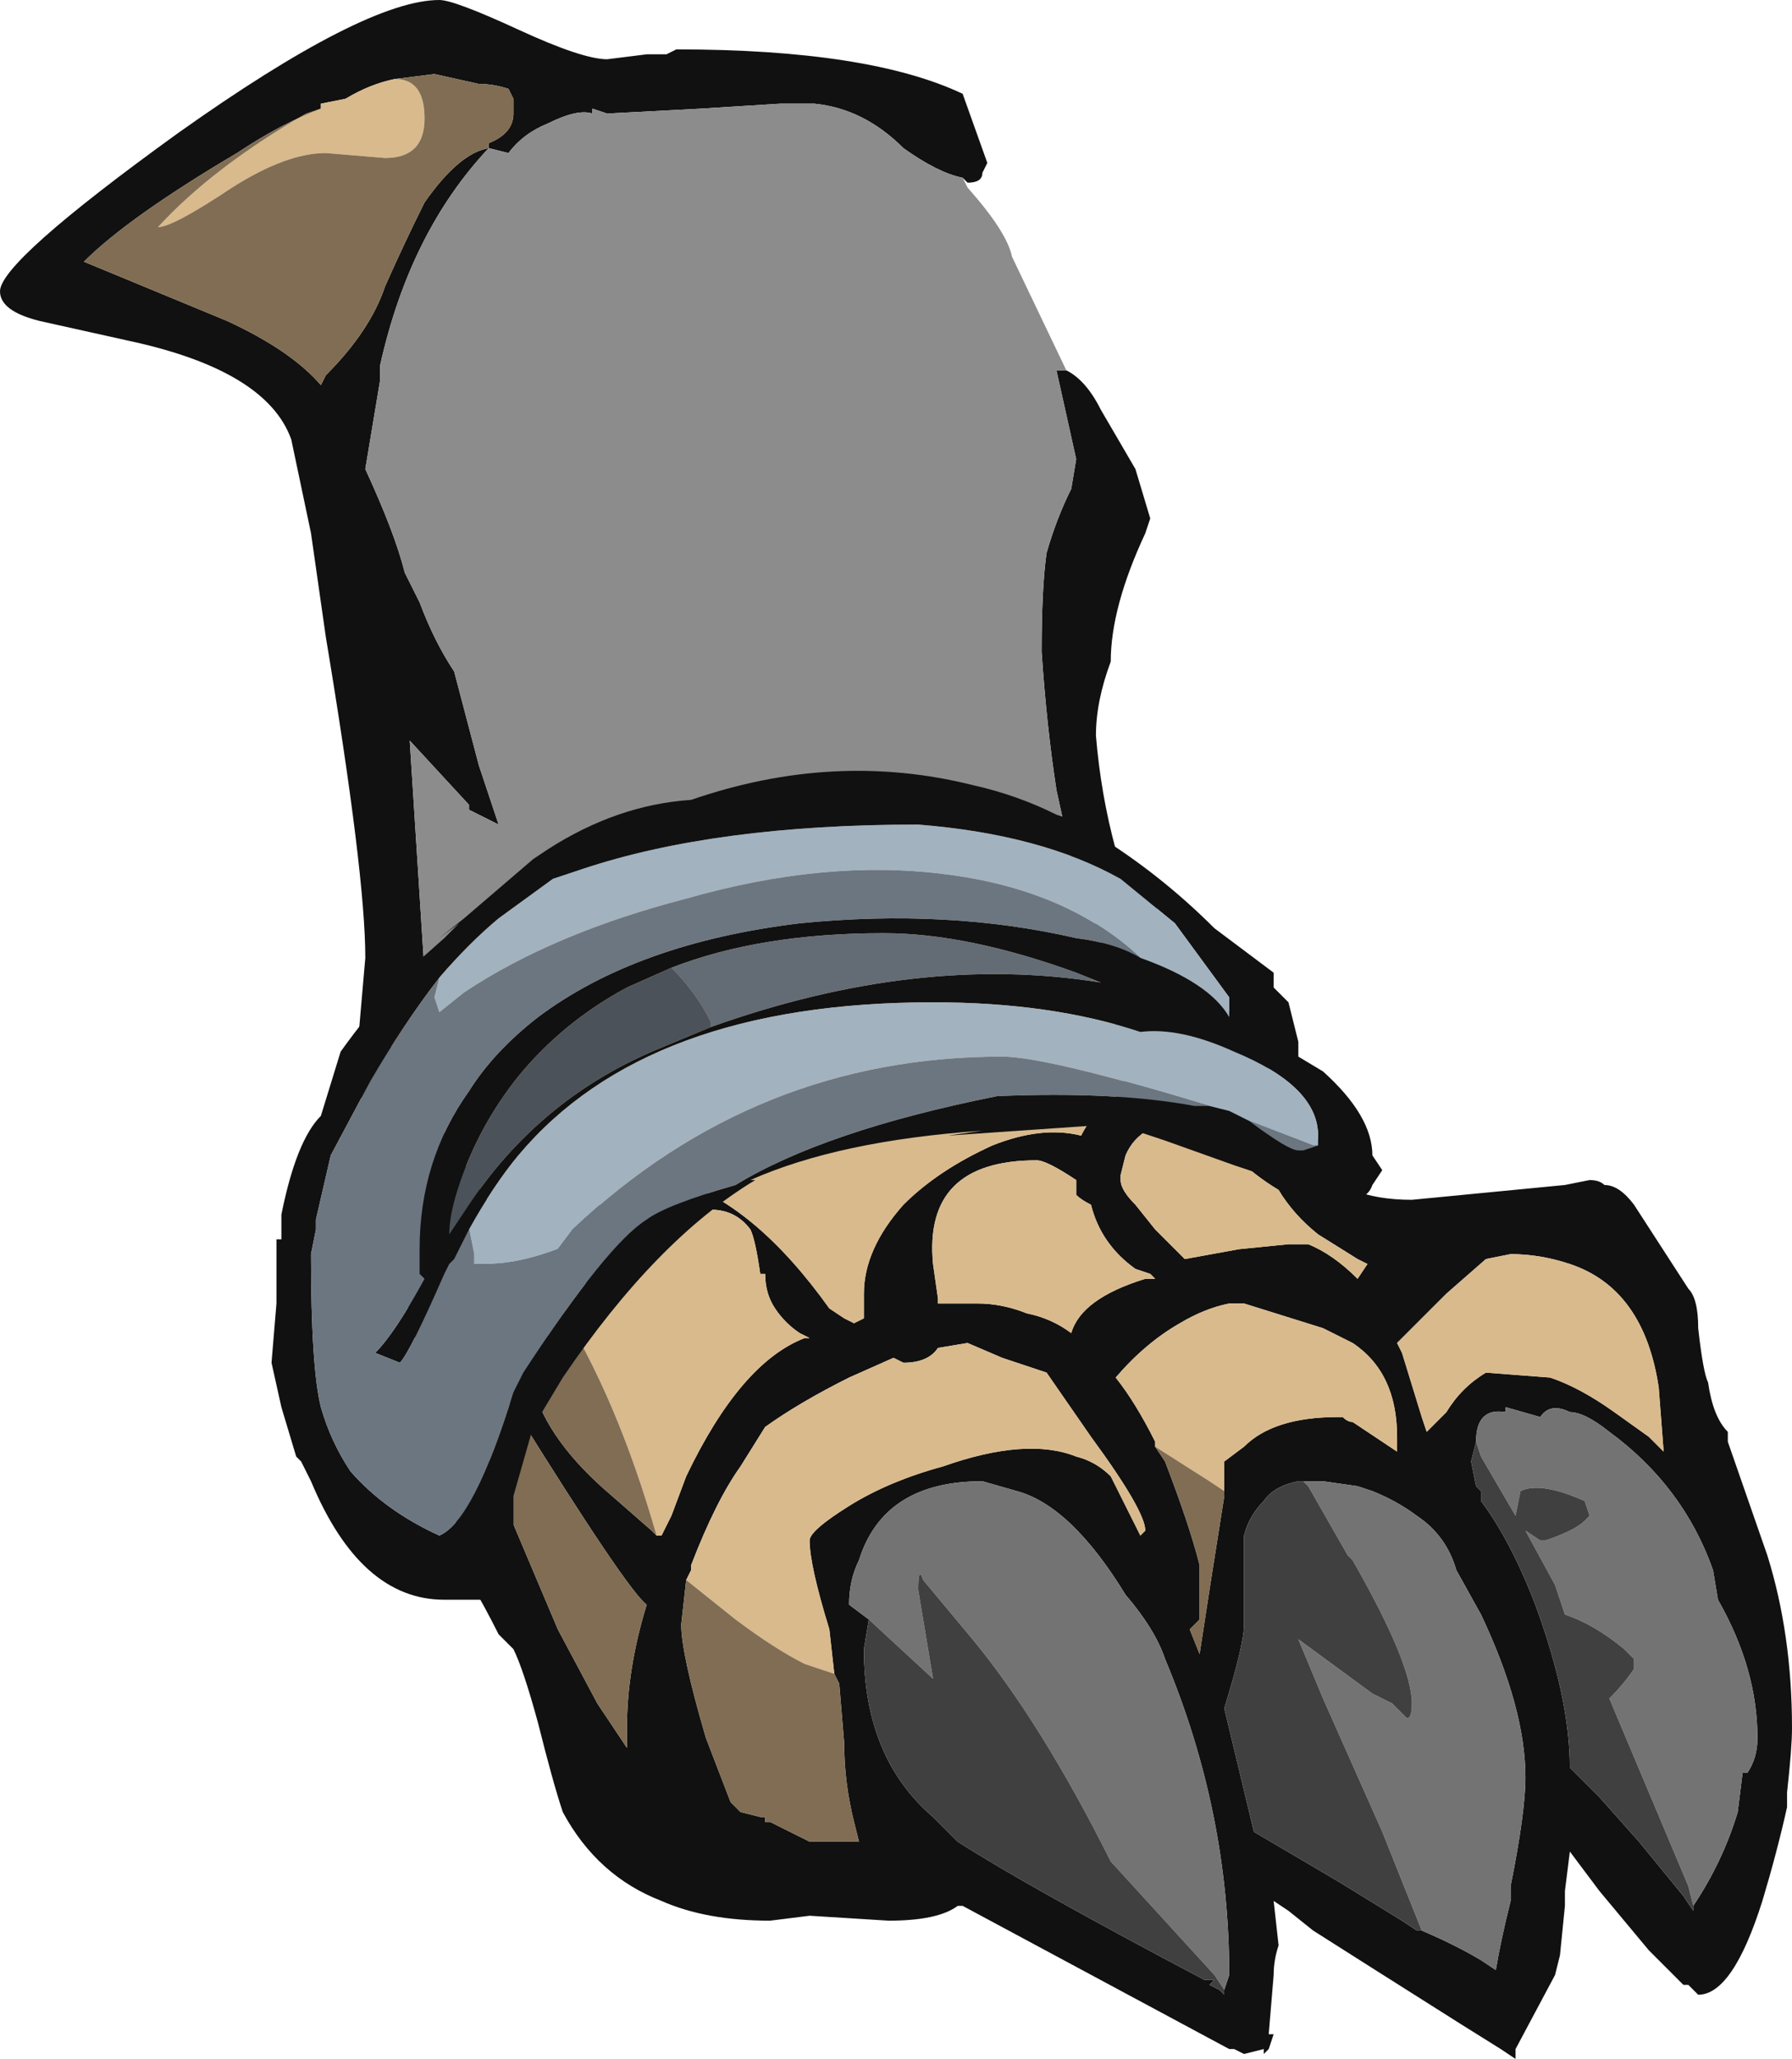 <?xml version="1.0" encoding="UTF-8" standalone="no"?>
<svg xmlns:ffdec="https://www.free-decompiler.com/flash" xmlns:xlink="http://www.w3.org/1999/xlink" ffdec:objectType="frame" height="145.95px" width="127.05px" xmlns="http://www.w3.org/2000/svg">
  <g transform="matrix(1.0, 0.0, 0.0, 1.0, 59.5, 133.7)">
    <use ffdec:characterId="53" height="20.85" transform="matrix(7.0, 0.0, 0.0, 7.0, -59.5, -133.7)" width="18.15" xlink:href="#shape0"/>
  </g>
  <defs>
    <g id="shape0" transform="matrix(1.0, 0.0, 0.0, 1.0, 8.5, 19.1)">
      <path d="M2.35 -10.4 L2.65 -9.6 -0.6 -10.35 2.35 -10.4" fill="#cccccc" fill-rule="evenodd" stroke="none"/>
      <path d="M2.3 -15.35 Q2.5 -15.25 2.65 -14.95 L3.0 -14.35 3.15 -13.85 3.1 -13.7 Q2.75 -12.95 2.75 -12.4 2.6 -12.0 2.6 -11.65 2.65 -11.05 2.8 -10.5 L5.2 -7.05 Q5.45 -6.95 5.8 -6.95 L7.35 -7.1 7.6 -7.15 Q7.7 -7.15 7.75 -7.1 7.9 -7.1 8.05 -6.9 L8.6 -6.05 Q8.7 -5.95 8.7 -5.65 8.75 -5.2 8.8 -5.1 8.85 -4.75 9.0 -4.6 L9.0 -4.5 9.4 -3.35 Q9.65 -2.55 9.65 -1.6 9.65 -1.4 9.6 -0.95 L9.6 -0.8 Q9.5 -0.35 9.35 0.15 9.05 1.1 8.7 1.1 L8.6 1.0 8.55 1.0 8.2 0.65 7.7 0.05 7.4 -0.35 7.35 0.05 7.35 0.2 7.3 0.7 7.25 0.9 6.85 1.65 6.85 1.75 6.7 1.65 6.3 1.4 Q5.35 0.8 4.8 0.45 L4.55 0.25 4.4 0.15 4.45 0.6 Q4.4 0.75 4.4 0.9 L4.35 1.5 4.4 1.5 4.35 1.65 4.3 1.7 4.3 1.65 4.1 1.7 4.0 1.65 3.95 1.65 1.25 0.2 1.2 0.2 Q1.0 0.35 0.5 0.35 L-0.3 0.3 -0.7 0.35 Q-1.35 0.35 -1.8 0.15 -2.45 -0.1 -2.8 -0.75 -2.9 -1.05 -3.05 -1.65 -3.2 -2.2 -3.3 -2.4 L-3.45 -2.55 Q-3.6 -2.85 -3.75 -3.1 L-4.9 -8.25 -4.8 -9.4 Q-4.8 -10.25 -5.2 -12.65 L-5.35 -13.7 -5.55 -14.65 Q-5.8 -15.35 -7.2 -15.65 L-8.1 -15.85 Q-8.5 -15.95 -8.5 -16.15 -8.5 -16.45 -6.7 -17.75 -4.8 -19.1 -4.05 -19.1 -3.9 -19.1 -3.25 -18.8 -2.6 -18.5 -2.35 -18.5 L-1.95 -18.55 -1.75 -18.55 -1.65 -18.6 Q0.3 -18.6 1.25 -18.15 L1.5 -17.45 1.45 -17.35 Q1.45 -17.25 1.3 -17.25 L1.25 -17.3 Q1.0 -17.35 0.65 -17.6 0.25 -18.0 -0.25 -18.05 L-0.6 -18.05 -1.4 -18.0 -2.35 -17.95 -2.5 -18.0 -2.5 -17.95 Q-2.65 -18.0 -2.95 -17.85 -3.2 -17.75 -3.35 -17.55 L-3.55 -17.6 Q-4.35 -16.75 -4.65 -15.4 L-4.65 -15.25 -4.8 -14.35 Q-4.5 -13.7 -4.4 -13.3 L-4.25 -13.0 Q-4.1 -12.6 -3.9 -12.3 L-3.65 -11.35 -3.45 -10.75 Q-3.65 -10.85 -3.75 -10.9 L-3.75 -10.95 -4.35 -11.6 -4.2 -9.25 -4.6 -8.6 -3.35 -6.6 -1.65 -7.15 Q-0.85 -6.9 -0.1 -5.85 L0.05 -5.75 0.15 -5.7 0.25 -5.75 0.25 -6.0 Q0.25 -6.45 0.65 -6.9 1.0 -7.25 1.55 -7.5 2.05 -7.7 2.45 -7.6 2.6 -7.9 2.9 -8.05 L2.65 -9.6 2.35 -10.4 Q2.3 -10.65 2.2 -11.1 2.1 -11.75 2.05 -12.5 2.05 -13.15 2.1 -13.5 2.2 -13.85 2.35 -14.15 L2.4 -14.45 2.2 -15.35 2.3 -15.35 M2.85 -7.15 Q2.85 -7.05 3.0 -6.9 L3.2 -6.65 3.5 -6.35 4.05 -6.45 4.55 -6.5 4.75 -6.5 Q5.0 -6.4 5.25 -6.15 L5.35 -6.3 5.25 -6.35 4.85 -6.6 Q4.6 -6.8 4.45 -7.05 4.2 -7.2 4.0 -7.4 L3.55 -7.75 Q3.05 -7.75 2.9 -7.4 L2.85 -7.2 2.85 -7.15 M2.0 -7.35 Q0.85 -7.35 0.95 -6.3 L1.0 -5.95 1.0 -5.9 1.4 -5.9 Q1.65 -5.9 1.9 -5.8 2.15 -5.75 2.35 -5.6 2.45 -5.95 3.1 -6.15 L3.2 -6.15 3.15 -6.2 3.0 -6.25 Q2.65 -6.5 2.55 -6.9 2.45 -6.95 2.4 -7.0 L2.4 -7.15 Q2.1 -7.35 2.0 -7.35 M3.9 -4.0 L3.9 -4.3 4.1 -4.45 Q4.4 -4.75 5.05 -4.75 L5.1 -4.75 Q5.15 -4.7 5.2 -4.7 L5.65 -4.4 5.65 -4.55 Q5.65 -5.2 5.2 -5.5 L4.9 -5.65 4.1 -5.9 3.95 -5.9 Q3.7 -5.85 3.45 -5.7 3.1 -5.5 2.8 -5.15 3.0 -4.9 3.2 -4.5 L3.2 -4.45 3.3 -4.3 Q3.55 -3.65 3.65 -3.25 L3.65 -2.7 3.55 -2.6 3.65 -2.35 3.75 -3.0 3.9 -3.95 3.9 -4.0 M-0.05 -2.15 L-0.1 -2.6 Q-0.3 -3.25 -0.3 -3.5 -0.3 -3.6 0.1 -3.85 0.5 -4.1 1.05 -4.25 1.9 -4.55 2.4 -4.35 2.6 -4.3 2.75 -4.15 L3.05 -3.55 3.1 -3.6 Q3.1 -3.8 2.55 -4.55 L2.1 -5.2 1.65 -5.35 1.3 -5.5 1.0 -5.45 Q0.9 -5.3 0.65 -5.3 L0.55 -5.35 0.1 -5.15 Q-0.4 -4.9 -0.75 -4.65 L-1.0 -4.25 Q-1.25 -3.9 -1.5 -3.25 L-1.5 -3.2 -1.55 -3.1 -1.6 -2.65 Q-1.6 -2.35 -1.35 -1.5 L-1.1 -0.85 -1.0 -0.75 -0.8 -0.7 -0.75 -0.7 -0.75 -0.65 -0.7 -0.65 -0.3 -0.45 0.2 -0.45 0.15 -0.65 Q0.05 -1.05 0.05 -1.45 L0.0 -2.05 -0.05 -2.15 M5.65 -5.5 L5.7 -5.4 5.9 -4.75 5.95 -4.6 6.15 -4.8 Q6.3 -5.05 6.55 -5.2 L7.2 -5.15 Q7.5 -5.05 7.85 -4.8 L8.2 -4.55 8.35 -4.4 8.3 -5.05 Q8.15 -6.05 7.4 -6.3 7.1 -6.4 6.8 -6.4 L6.55 -6.35 6.15 -6.0 5.65 -5.5 M4.7 -4.1 L4.65 -4.1 Q4.4 -4.05 4.3 -3.9 4.15 -3.75 4.1 -3.55 L4.1 -2.65 Q4.1 -2.45 3.9 -1.8 L4.2 -0.55 5.05 -0.05 5.7 0.35 5.85 0.45 5.9 0.45 Q6.25 0.6 6.5 0.75 L6.65 0.85 Q6.7 0.55 6.8 0.15 L6.8 0.0 Q6.95 -0.75 6.95 -1.1 6.95 -1.8 6.5 -2.75 L6.25 -3.2 Q6.15 -3.55 5.85 -3.75 5.65 -3.9 5.4 -4.0 L5.25 -4.05 4.9 -4.1 4.7 -4.1 M3.9 1.05 L3.95 0.9 Q3.95 -0.75 3.3 -2.3 3.2 -2.6 2.9 -2.95 2.35 -3.85 1.8 -4.0 L1.45 -4.1 Q0.45 -4.1 0.2 -3.3 0.1 -3.1 0.1 -2.85 L0.3 -2.7 0.25 -2.4 Q0.25 -1.3 0.95 -0.7 L1.15 -0.5 1.2 -0.45 Q1.9 0.0 3.7 0.95 L3.8 0.95 3.75 1.0 3.85 1.05 3.9 1.1 3.9 1.05 M8.65 0.2 Q8.95 -0.25 9.1 -0.75 L9.15 -1.15 9.2 -1.15 Q9.3 -1.3 9.3 -1.5 9.3 -2.2 8.9 -2.9 L8.85 -3.2 Q8.55 -4.05 7.8 -4.6 7.55 -4.8 7.4 -4.8 7.2 -4.9 7.1 -4.75 L6.75 -4.85 6.75 -4.8 Q6.45 -4.85 6.45 -4.5 L6.4 -4.3 6.45 -4.05 6.5 -4.0 6.5 -3.9 Q6.8 -3.5 7.05 -2.85 7.4 -1.9 7.4 -1.2 L7.7 -0.9 8.1 -0.45 8.55 0.1 8.65 0.25 8.65 0.2 M-5.25 -18.0 Q-5.65 -17.85 -6.1 -17.55 -7.2 -16.9 -7.65 -16.45 L-6.2 -15.85 Q-5.55 -15.55 -5.25 -15.2 L-5.2 -15.3 Q-4.75 -15.75 -4.6 -16.2 -4.4 -16.65 -4.2 -17.05 -3.85 -17.55 -3.55 -17.6 L-3.55 -17.65 Q-3.3 -17.75 -3.3 -17.95 L-3.3 -18.1 -3.35 -18.2 Q-3.5 -18.25 -3.65 -18.25 L-4.1 -18.35 -4.5 -18.3 Q-4.75 -18.25 -5.0 -18.1 L-5.25 -18.05 -5.25 -18.0 M-1.85 -3.55 L-1.8 -3.55 -1.7 -3.75 -1.55 -4.15 Q-1.0 -5.3 -0.35 -5.55 L-0.3 -5.55 -0.4 -5.6 Q-0.55 -5.7 -0.65 -5.85 -0.75 -6.0 -0.75 -6.2 L-0.8 -6.2 Q-0.85 -6.55 -0.9 -6.65 -1.05 -6.85 -1.3 -6.85 L-1.6 -6.8 -2.85 -5.9 -3.1 -5.05 Q-2.95 -4.5 -2.3 -3.95 L-1.9 -3.6 -1.85 -3.55 M-3.9 -5.45 L-3.4 -3.9 -2.85 -2.6 -2.45 -1.85 -2.15 -1.4 -2.15 -1.6 Q-2.15 -2.2 -1.95 -2.85 -2.15 -3.0 -3.3 -4.85 L-3.9 -5.45" fill="#111111" fill-rule="evenodd" stroke="none"/>
      <path d="M1.25 -17.3 L1.3 -17.2 Q1.7 -16.75 1.75 -16.5 L2.3 -15.35 2.2 -15.35 2.4 -14.45 2.35 -14.15 Q2.2 -13.85 2.1 -13.5 2.05 -13.15 2.05 -12.5 2.1 -11.75 2.2 -11.1 2.3 -10.65 2.35 -10.4 L-0.6 -10.35 -4.2 -9.25 -4.35 -11.6 -3.75 -10.95 -3.75 -10.9 Q-3.65 -10.85 -3.45 -10.75 L-3.65 -11.35 -3.9 -12.3 Q-4.1 -12.6 -4.25 -13.0 L-4.4 -13.3 Q-4.5 -13.7 -4.8 -14.35 L-4.65 -15.25 -4.65 -15.4 Q-4.35 -16.75 -3.55 -17.6 L-3.35 -17.55 Q-3.2 -17.75 -2.95 -17.85 -2.65 -18.0 -2.5 -17.95 L-2.5 -18.0 -2.35 -17.95 -1.4 -18.0 -0.6 -18.05 -0.25 -18.05 Q0.25 -18.0 0.65 -17.6 1.0 -17.35 1.25 -17.3" fill="#8c8c8c" fill-rule="evenodd" stroke="none"/>
      <path d="M2.65 -9.6 L2.9 -8.05 Q2.6 -7.9 2.45 -7.6 2.05 -7.7 1.55 -7.5 1.0 -7.25 0.65 -6.9 0.25 -6.45 0.25 -6.0 L0.25 -5.75 0.15 -5.7 0.05 -5.75 -0.1 -5.85 Q-0.85 -6.9 -1.65 -7.15 L-3.35 -6.6 -4.6 -8.6 -4.2 -9.25 -0.6 -10.35 2.65 -9.6 M2.0 -7.35 Q2.1 -7.35 2.4 -7.15 L2.4 -7.0 Q2.45 -6.95 2.55 -6.9 2.65 -6.5 3.0 -6.25 L3.15 -6.2 3.2 -6.15 3.1 -6.15 Q2.45 -5.95 2.35 -5.6 2.15 -5.75 1.9 -5.8 1.65 -5.9 1.4 -5.9 L1.0 -5.9 1.0 -5.95 0.95 -6.3 Q0.85 -7.35 2.0 -7.35 M2.85 -7.15 L2.85 -7.2 2.9 -7.4 Q3.05 -7.75 3.55 -7.75 L4.0 -7.4 Q4.2 -7.2 4.45 -7.05 4.6 -6.8 4.85 -6.6 L5.25 -6.35 5.35 -6.3 5.25 -6.15 Q5.0 -6.4 4.75 -6.5 L4.55 -6.5 4.05 -6.45 3.5 -6.35 3.2 -6.65 3.0 -6.9 Q2.85 -7.05 2.85 -7.15 M3.2 -4.45 L3.2 -4.5 Q3.0 -4.9 2.8 -5.15 3.1 -5.5 3.45 -5.7 3.7 -5.85 3.95 -5.9 L4.1 -5.9 4.9 -5.65 5.2 -5.5 Q5.65 -5.2 5.65 -4.55 L5.65 -4.4 5.2 -4.7 Q5.15 -4.7 5.1 -4.75 L5.05 -4.75 Q4.4 -4.75 4.1 -4.45 L3.9 -4.3 3.9 -4.0 3.75 -4.1 3.2 -4.45 M5.65 -5.5 L6.15 -6.0 6.55 -6.35 6.8 -6.4 Q7.1 -6.4 7.4 -6.3 8.15 -6.05 8.3 -5.05 L8.35 -4.4 8.2 -4.55 7.85 -4.8 Q7.5 -5.05 7.2 -5.15 L6.55 -5.2 Q6.3 -5.05 6.15 -4.8 L5.95 -4.6 5.9 -4.75 5.7 -5.4 5.65 -5.5 M-1.55 -3.1 L-1.5 -3.2 -1.5 -3.25 Q-1.25 -3.9 -1.0 -4.25 L-0.75 -4.65 Q-0.4 -4.9 0.1 -5.15 L0.55 -5.35 0.65 -5.3 Q0.9 -5.3 1.0 -5.45 L1.3 -5.5 1.65 -5.35 2.1 -5.2 2.55 -4.55 Q3.1 -3.8 3.1 -3.6 L3.05 -3.55 2.75 -4.15 Q2.6 -4.3 2.4 -4.35 1.9 -4.55 1.05 -4.25 0.5 -4.1 0.1 -3.85 -0.3 -3.6 -0.3 -3.5 -0.3 -3.25 -0.1 -2.6 L-0.05 -2.15 -0.35 -2.25 Q-0.65 -2.4 -1.05 -2.7 L-1.55 -3.1 M-4.5 -18.3 Q-4.2 -18.3 -4.2 -17.9 -4.2 -17.5 -4.6 -17.5 L-5.2 -17.55 Q-5.6 -17.55 -6.15 -17.2 -6.75 -16.8 -6.9 -16.8 -6.35 -17.4 -5.4 -17.95 L-5.25 -18.0 -5.25 -18.05 -5.0 -18.1 Q-4.75 -18.25 -4.5 -18.3 M-2.85 -5.9 L-1.6 -6.8 -1.3 -6.85 Q-1.05 -6.85 -0.9 -6.65 -0.85 -6.55 -0.8 -6.2 L-0.75 -6.2 Q-0.75 -6.0 -0.65 -5.85 -0.55 -5.7 -0.4 -5.6 L-0.3 -5.55 -0.35 -5.55 Q-1.0 -5.3 -1.55 -4.15 L-1.7 -3.75 -1.8 -3.55 -1.85 -3.55 Q-2.25 -4.95 -2.85 -5.9" fill="#d9ba8d" fill-rule="evenodd" stroke="none"/>
      <path d="M-3.35 -6.6 L-4.6 -8.6 -3.35 -6.6 M3.9 -4.0 L3.9 -3.95 3.75 -3.0 3.65 -2.35 3.55 -2.6 3.65 -2.7 3.65 -3.25 Q3.55 -3.65 3.3 -4.3 L3.2 -4.45 3.75 -4.1 3.9 -4.0 M-0.05 -2.15 L0.0 -2.05 0.05 -1.45 Q0.05 -1.05 0.15 -0.65 L0.2 -0.45 -0.3 -0.45 -0.7 -0.65 -0.75 -0.65 -0.75 -0.7 -0.8 -0.7 -1.0 -0.75 -1.1 -0.85 -1.35 -1.5 Q-1.6 -2.35 -1.6 -2.65 L-1.55 -3.1 -1.05 -2.7 Q-0.65 -2.4 -0.35 -2.25 L-0.05 -2.15 M-4.5 -18.3 L-4.1 -18.35 -3.65 -18.25 Q-3.5 -18.25 -3.35 -18.2 L-3.3 -18.1 -3.3 -17.95 Q-3.3 -17.75 -3.55 -17.65 L-3.55 -17.6 Q-3.85 -17.55 -4.2 -17.05 -4.4 -16.65 -4.6 -16.2 -4.75 -15.75 -5.2 -15.3 L-5.25 -15.2 Q-5.55 -15.55 -6.2 -15.85 L-7.65 -16.45 Q-7.2 -16.9 -6.1 -17.55 -5.65 -17.85 -5.25 -18.0 L-5.4 -17.95 Q-6.35 -17.4 -6.9 -16.8 -6.75 -16.8 -6.15 -17.2 -5.6 -17.55 -5.2 -17.55 L-4.6 -17.5 Q-4.2 -17.5 -4.2 -17.9 -4.2 -18.3 -4.5 -18.3 M-2.85 -5.9 Q-2.25 -4.95 -1.85 -3.55 L-1.9 -3.6 -2.3 -3.95 Q-2.95 -4.5 -3.1 -5.05 L-2.85 -5.9 M-3.9 -5.45 L-3.3 -4.85 Q-2.15 -3.0 -1.95 -2.85 -2.15 -2.2 -2.15 -1.6 L-2.15 -1.4 -2.45 -1.85 -2.85 -2.6 -3.4 -3.9 -3.9 -5.45" fill="#806d53" fill-rule="evenodd" stroke="none"/>
      <path d="M5.9 0.45 L5.5 -0.55 4.9 -1.9 4.65 -2.5 5.4 -1.95 5.6 -1.85 5.75 -1.7 Q5.8 -1.7 5.8 -1.85 5.8 -2.25 5.2 -3.3 L5.15 -3.35 4.75 -4.05 4.7 -4.1 4.9 -4.1 5.25 -4.05 5.4 -4.0 Q5.65 -3.9 5.85 -3.75 6.15 -3.55 6.25 -3.2 L6.5 -2.75 Q6.95 -1.8 6.95 -1.1 6.95 -0.75 6.8 0.0 L6.8 0.15 Q6.7 0.55 6.65 0.85 L6.5 0.75 Q6.25 0.6 5.9 0.45 M0.3 -2.7 L0.1 -2.85 Q0.1 -3.1 0.2 -3.3 0.45 -4.1 1.45 -4.1 L1.8 -4.0 Q2.35 -3.85 2.9 -2.95 3.2 -2.6 3.3 -2.3 3.95 -0.75 3.95 0.9 L3.9 1.05 3.8 0.9 2.75 -0.25 Q2.05 -1.65 1.35 -2.5 L0.85 -3.1 Q0.8 -3.25 0.8 -3.0 L0.95 -2.1 0.3 -2.7 M6.45 -4.5 Q6.45 -4.85 6.75 -4.8 L6.75 -4.85 7.1 -4.75 Q7.2 -4.9 7.4 -4.8 7.55 -4.8 7.8 -4.6 8.55 -4.05 8.85 -3.2 L8.9 -2.9 Q9.3 -2.2 9.3 -1.5 9.3 -1.3 9.2 -1.15 L9.15 -1.15 9.1 -0.75 Q8.95 -0.25 8.65 0.2 L8.6 0.0 Q8.2 -0.95 7.8 -1.9 7.95 -2.05 8.05 -2.2 L8.05 -2.3 7.95 -2.4 Q7.65 -2.65 7.35 -2.75 L7.25 -3.05 6.95 -3.6 7.1 -3.5 7.15 -3.5 Q7.45 -3.6 7.55 -3.7 L7.6 -3.75 7.55 -3.9 Q7.1 -4.1 6.9 -4.0 L6.85 -3.75 6.5 -4.35 6.45 -4.5" fill="#737373" fill-rule="evenodd" stroke="none"/>
      <path d="M5.9 0.45 L5.85 0.45 5.7 0.35 5.05 -0.05 4.2 -0.55 3.9 -1.8 Q4.1 -2.45 4.1 -2.65 L4.1 -3.55 Q4.15 -3.75 4.3 -3.9 4.4 -4.05 4.65 -4.1 L4.7 -4.1 4.75 -4.05 5.15 -3.35 5.2 -3.3 Q5.8 -2.25 5.8 -1.85 5.8 -1.7 5.75 -1.7 L5.6 -1.85 5.4 -1.95 4.65 -2.5 4.9 -1.9 5.5 -0.55 5.9 0.45 M0.3 -2.7 L0.95 -2.1 0.8 -3.0 Q0.8 -3.25 0.85 -3.1 L1.35 -2.5 Q2.05 -1.65 2.75 -0.25 L3.8 0.9 3.9 1.05 3.9 1.1 3.85 1.05 3.75 1.0 3.8 0.95 3.7 0.95 Q1.9 0.0 1.2 -0.45 L1.15 -0.5 0.95 -0.7 Q0.25 -1.3 0.25 -2.4 L0.3 -2.7 M8.65 0.2 L8.65 0.25 8.55 0.1 8.1 -0.45 7.7 -0.9 7.4 -1.2 Q7.4 -1.9 7.05 -2.85 6.8 -3.5 6.5 -3.9 L6.5 -4.0 6.45 -4.05 6.4 -4.3 6.45 -4.5 6.5 -4.35 6.85 -3.75 6.9 -4.0 Q7.1 -4.1 7.55 -3.9 L7.6 -3.75 7.55 -3.7 Q7.45 -3.6 7.15 -3.5 L7.1 -3.5 6.95 -3.6 7.25 -3.05 7.35 -2.75 Q7.65 -2.65 7.95 -2.4 L8.05 -2.3 8.05 -2.2 Q7.95 -2.05 7.8 -1.9 8.2 -0.95 8.6 0.0 L8.65 0.2" fill="#404040" fill-rule="evenodd" stroke="none"/>
      <path d="M2.2 -10.85 L2.35 -10.8 2.6 -10.65 Q3.25 -10.25 3.8 -9.7 L4.4 -9.25 4.4 -9.1 4.55 -8.95 4.6 -8.75 4.65 -8.55 4.65 -8.4 4.9 -8.25 Q5.4 -7.8 5.4 -7.4 L5.5 -7.25 5.4 -7.1 Q5.35 -6.95 5.15 -6.95 4.75 -6.95 4.3 -7.2 L4.0 -7.3 3.3 -7.55 3.0 -7.65 2.6 -7.7 2.55 -7.7 1.1 -7.6 1.45 -7.65 Q0.0 -7.55 -0.9 -7.15 L-0.85 -7.15 Q-1.85 -6.55 -2.8 -5.15 L-3.1 -4.65 -3.3 -3.95 -3.3 -3.5 -3.5 -3.3 -3.45 -3.15 -3.5 -2.9 -4.0 -2.9 Q-4.85 -2.9 -5.35 -4.1 L-5.45 -4.3 -5.5 -4.35 -5.65 -4.85 -5.75 -5.3 -5.7 -5.9 -5.7 -6.55 -5.65 -6.55 -5.65 -6.8 Q-5.5 -7.55 -5.25 -7.8 L-5.05 -8.45 Q-4.8 -8.8 -4.45 -9.2 L-4.0 -9.6 -3.85 -9.75 -4.05 -9.6 -3.8 -9.8 -3.1 -10.4 -2.95 -10.5 Q-2.25 -10.95 -1.5 -11.0 -0.05 -11.5 1.35 -11.15 1.8 -11.05 2.2 -10.85 M-1.3 -8.7 Q0.8 -9.45 2.65 -9.15 L2.4 -9.25 Q1.3 -9.65 0.45 -9.65 -0.8 -9.65 -1.7 -9.3 L-2.15 -9.1 Q-2.8 -8.75 -3.25 -8.2 -3.65 -7.7 -3.85 -7.1 -3.95 -6.8 -3.95 -6.6 L-3.75 -6.9 Q-3.05 -7.95 -1.9 -8.45 L-1.3 -8.7 M3.05 -9.4 Q3.75 -9.15 3.95 -8.8 L3.95 -9.0 3.4 -9.75 2.85 -10.2 Q2.05 -10.65 0.8 -10.75 -1.25 -10.75 -2.6 -10.3 L-2.9 -10.2 -3.45 -9.8 Q-3.75 -9.55 -4.05 -9.2 -4.4 -8.75 -4.75 -8.15 L-5.15 -7.4 -5.3 -6.75 -5.3 -6.65 -5.35 -6.4 Q-5.35 -5.25 -5.25 -4.85 -5.15 -4.5 -4.95 -4.2 -4.6 -3.8 -4.05 -3.55 -3.7 -3.7 -3.3 -5.0 L-3.2 -5.2 Q-2.35 -6.5 -1.95 -6.75 -1.75 -6.9 -1.05 -7.1 -0.15 -7.65 1.6 -8.0 2.8 -8.05 3.6 -7.9 L3.75 -7.9 3.95 -7.85 4.15 -7.75 Q4.55 -7.45 4.65 -7.45 L4.7 -7.45 4.85 -7.5 4.85 -7.6 Q4.85 -8.1 4.0 -8.45 3.45 -8.7 3.05 -8.65 2.15 -8.95 0.95 -8.95 -1.95 -8.95 -3.25 -7.4 -3.5 -7.1 -3.75 -6.65 L-3.9 -6.35 -3.95 -6.3 -4.0 -6.2 Q-4.35 -5.4 -4.45 -5.3 L-4.7 -5.4 Q-4.5 -5.6 -4.2 -6.15 L-4.25 -6.2 -4.25 -6.45 Q-4.25 -7.35 -3.75 -8.05 -3.5 -8.45 -3.05 -8.8 -2.05 -9.55 -0.4 -9.75 1.1 -9.9 2.4 -9.6 2.8 -9.55 3.05 -9.4" fill="#111111" fill-rule="evenodd" stroke="none"/>
      <path d="M-4.05 -9.2 L-4.1 -9.0 -4.05 -8.85 -3.8 -9.05 Q-2.9 -9.65 -1.55 -10.0 -0.15 -10.4 1.05 -10.25 2.3 -10.1 3.05 -9.4 2.8 -9.55 2.4 -9.6 1.1 -9.9 -0.4 -9.75 -2.05 -9.55 -3.05 -8.8 -3.5 -8.45 -3.75 -8.05 -4.25 -7.35 -4.25 -6.45 L-4.25 -6.2 -4.2 -6.15 Q-4.5 -5.6 -4.7 -5.4 L-4.45 -5.3 Q-4.35 -5.4 -4.0 -6.2 L-3.95 -6.3 -3.9 -6.35 -3.75 -6.65 -3.7 -6.4 -3.7 -6.3 -3.55 -6.3 Q-3.25 -6.3 -2.85 -6.45 L-2.7 -6.65 Q-0.85 -8.4 1.65 -8.4 2.1 -8.4 3.75 -7.9 L3.6 -7.9 Q2.8 -8.05 1.6 -8.0 -0.15 -7.65 -1.05 -7.1 -1.75 -6.9 -1.95 -6.75 -2.35 -6.5 -3.2 -5.2 L-3.3 -5.0 Q-3.7 -3.7 -4.05 -3.55 -4.6 -3.8 -4.95 -4.2 -5.15 -4.5 -5.25 -4.85 -5.35 -5.25 -5.35 -6.4 L-5.3 -6.65 -5.3 -6.75 -5.15 -7.4 -4.75 -8.15 Q-4.4 -8.75 -4.05 -9.2 M4.85 -7.5 L4.7 -7.45 4.65 -7.45 Q4.55 -7.45 4.15 -7.75 L4.8 -7.5 4.85 -7.5" fill="#6c7680" fill-rule="evenodd" stroke="none"/>
      <path d="M-4.05 -9.2 Q-3.75 -9.55 -3.45 -9.8 L-2.9 -10.2 -2.6 -10.3 Q-1.25 -10.75 0.8 -10.75 2.05 -10.65 2.85 -10.2 L3.4 -9.75 3.95 -9.0 3.95 -8.8 Q3.75 -9.15 3.05 -9.4 2.3 -10.1 1.05 -10.25 -0.15 -10.4 -1.55 -10.0 -2.9 -9.65 -3.8 -9.05 L-4.05 -8.85 -4.1 -9.0 -4.05 -9.2 M-3.75 -6.65 Q-3.5 -7.1 -3.25 -7.4 -1.95 -8.95 0.95 -8.95 2.15 -8.95 3.05 -8.65 3.45 -8.7 4.0 -8.45 4.85 -8.1 4.85 -7.6 L4.85 -7.5 4.8 -7.5 4.15 -7.75 3.95 -7.85 3.75 -7.9 Q2.1 -8.4 1.65 -8.4 -0.85 -8.4 -2.7 -6.65 L-2.85 -6.45 Q-3.25 -6.3 -3.55 -6.3 L-3.7 -6.3 -3.7 -6.4 -3.75 -6.65" fill="#a2b2bf" fill-rule="evenodd" stroke="none"/>
      <path d="M-1.7 -9.3 Q-0.8 -9.65 0.45 -9.65 1.3 -9.65 2.4 -9.25 L2.65 -9.15 Q0.8 -9.45 -1.3 -8.7 L-1.3 -8.75 Q-1.45 -9.05 -1.7 -9.3" fill="#636c75" fill-rule="evenodd" stroke="none"/>
      <path d="M-1.7 -9.3 Q-1.45 -9.05 -1.3 -8.75 L-1.3 -8.7 -1.9 -8.45 Q-3.05 -7.95 -3.75 -6.9 L-3.95 -6.6 Q-3.95 -6.8 -3.85 -7.1 -3.65 -7.7 -3.25 -8.2 -2.8 -8.75 -2.15 -9.1 L-1.7 -9.3" fill="#4b5259" fill-rule="evenodd" stroke="none"/>
    </g>
  </defs>
</svg>
